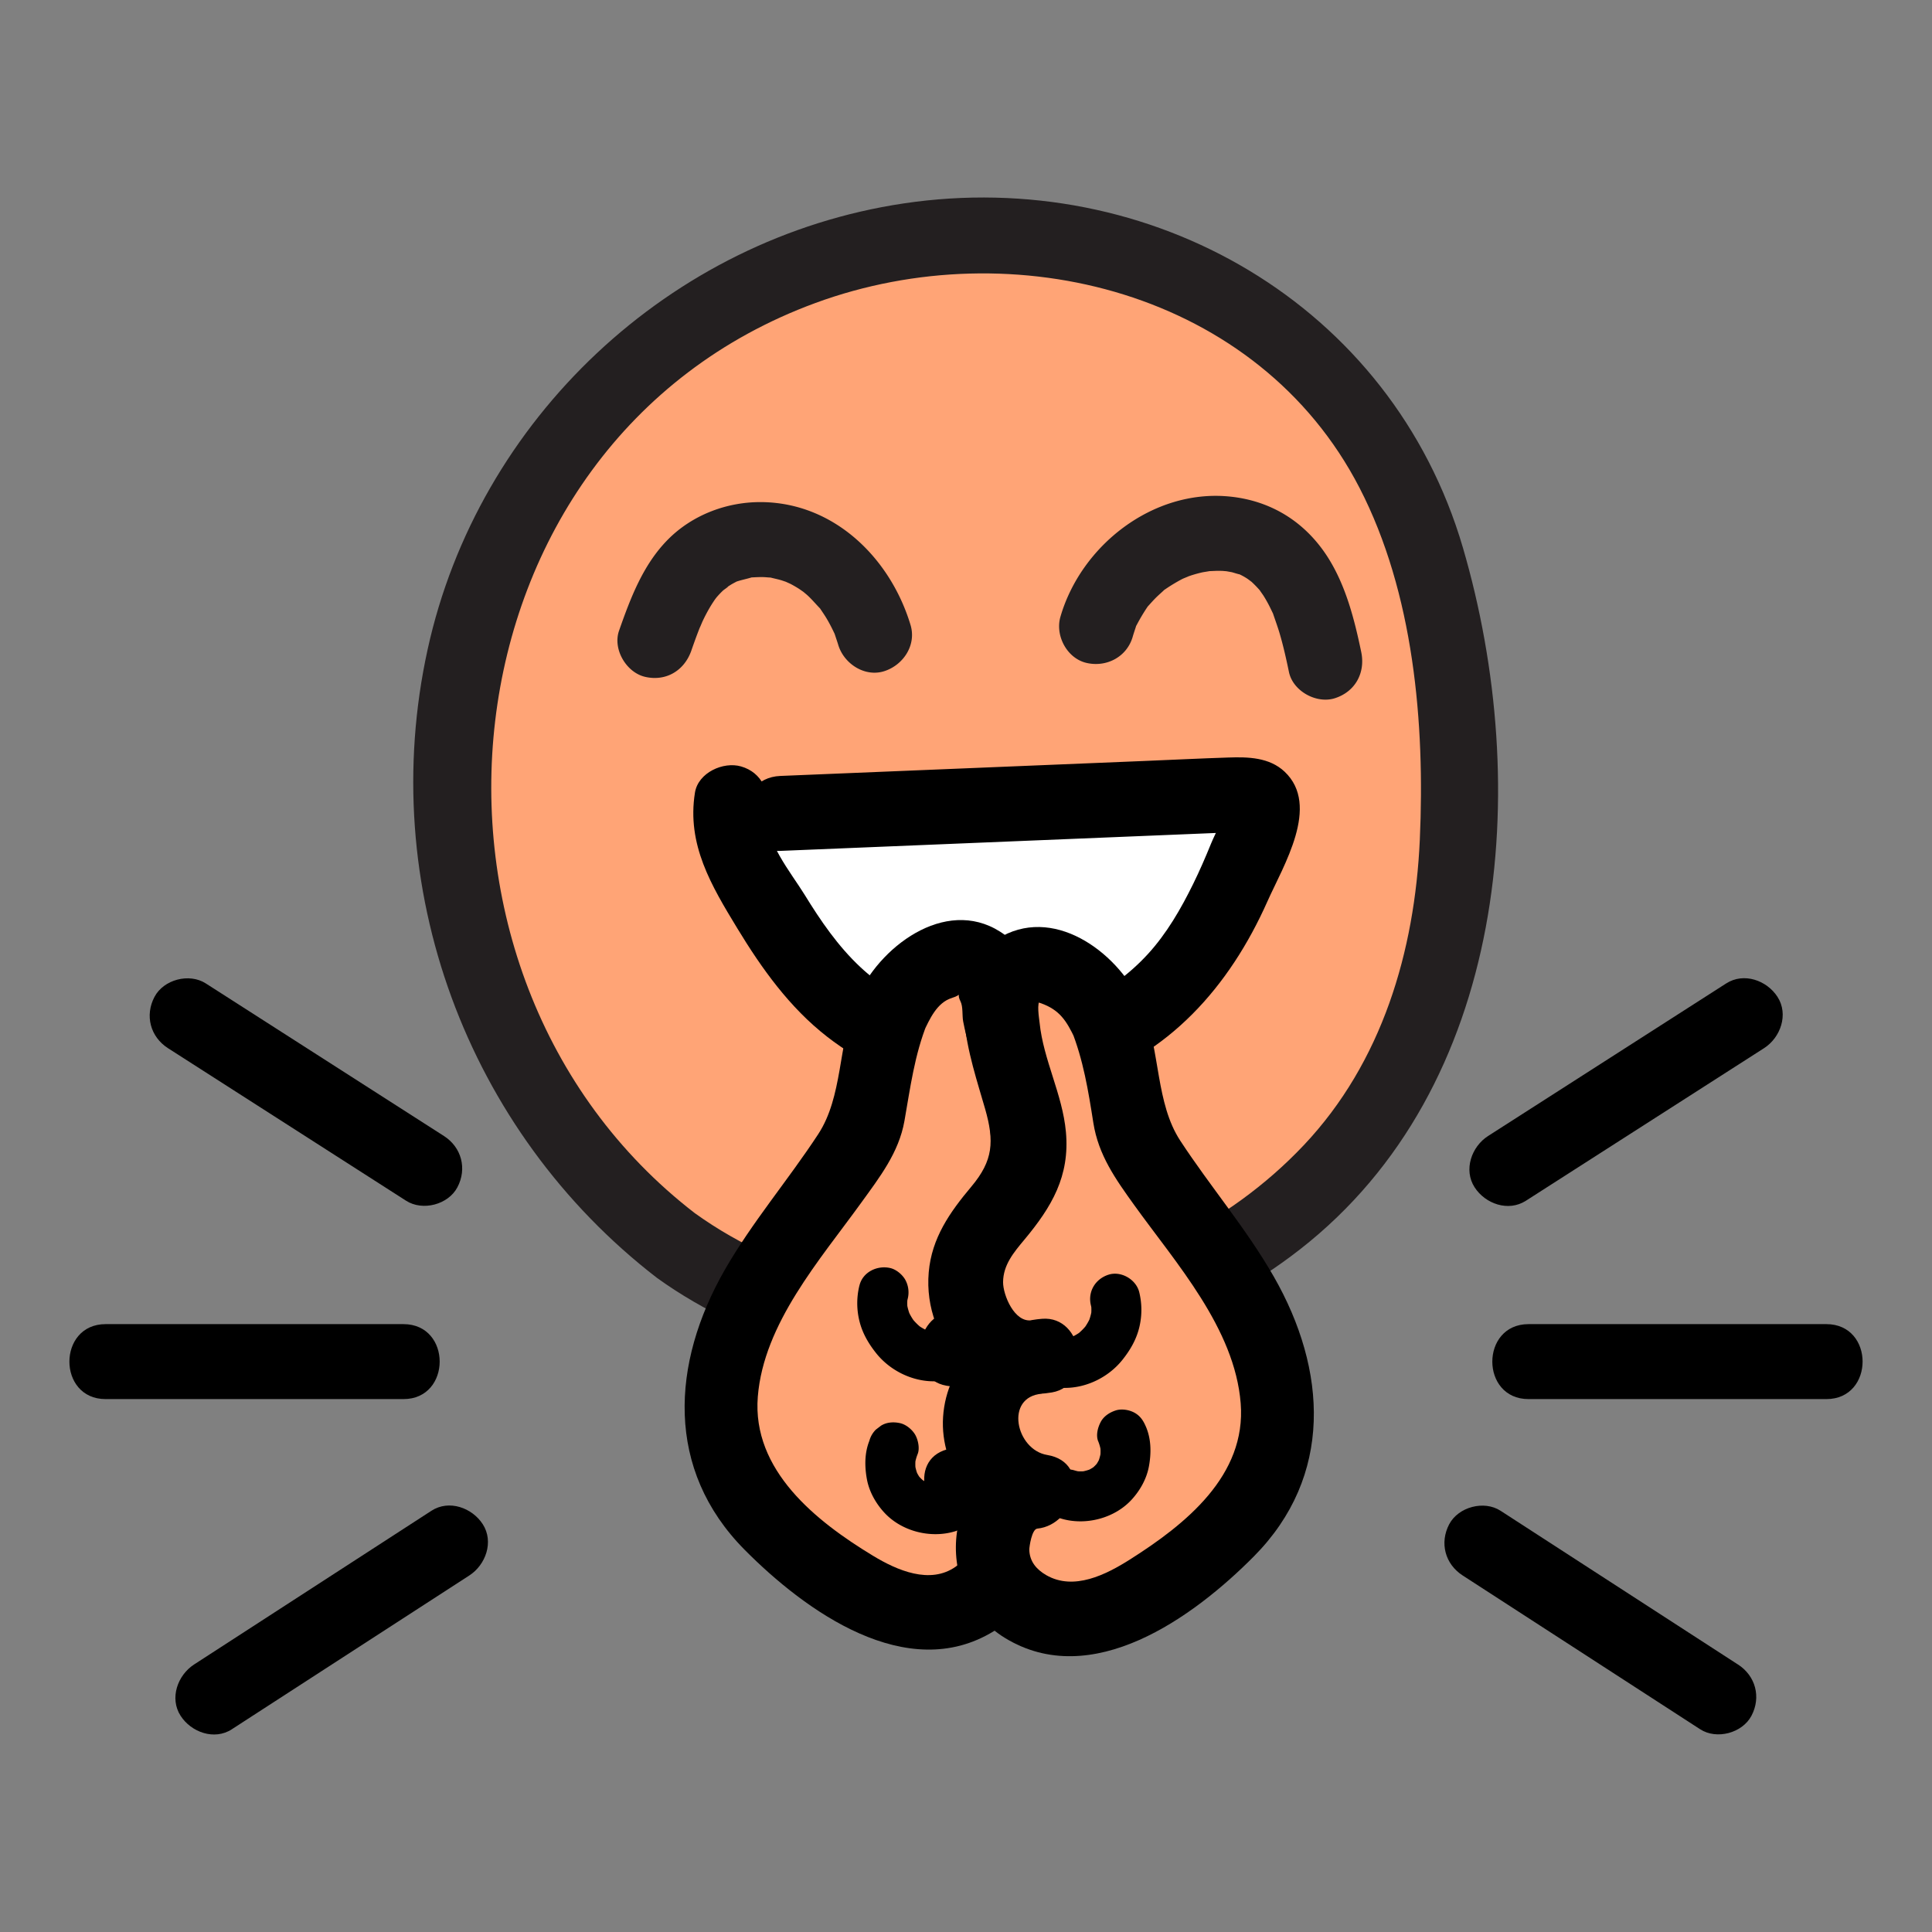 <svg id="Layer_1" data-name="Layer 1" xmlns="http://www.w3.org/2000/svg" viewBox="0 0 1500 1500"><rect x="0" y="0" width="1500" height="1500" fill="#808080" stroke="none"/><defs><style>.cls-1{fill:#ffa476;}.cls-2{fill:#231f20;}.cls-3{fill:#fff;}</style></defs><title>GuessTheWord</title><path class="cls-1" d="M524.78,967C320.19,813.1,287.52,498.78,465.85,311.26c83.53-87.84,204.85-136,323.92-128.52,110.21,6.9,219.73,63.68,278.82,159.87,38.8,63.17,54.27,138.71,60.57,213.2,7.52,89.08,2.29,181.8-34.68,262.68-72.2,158-260.62,238.88-427.28,208C616.36,1017.06,566.52,998.43,524.78,967Z"/><path class="cls-2" d="M539.47,941.9C297.63,755.53,336.81,344.08,633.06,235.25,786.91,178.72,977,226.47,1055.55,378.8c42.08,81.58,50.86,182.78,46.79,273.14-3.92,86.82-29.33,172.82-90,237.09C893.56,1014.88,682,1044.32,539.47,941.9,509,920,479.91,970.47,510.09,992.16c146.64,105.36,359.85,86.52,499.14-22.09C1170.92,844,1190.14,611,1135.81,425.25c-55.22-188.76-242.47-296-434.32-267.3C520.11,185.07,371.12,325.47,332,504.27,291.85,687.44,362.09,878.1,510.09,992.16,539.74,1015,568.76,964.47,539.47,941.9Z"/><path class="cls-3" d="M605.83,631.52l356-14.64c6.76-.28,15.1.34,18,6.47,1.95,4.19.3,9.09-1.36,13.41-17.4,45.3-35.59,91.87-69,127.1a185.79,185.79,0,0,1-262,7.64c-26.12-24.51-44.53-55.93-62.56-86.88-11-18.88-22.43-40.26-17.25-61.49"/><path d="M605.83,660.63l182.06-7.49,89-3.66,44.5-1.83,24.28-1c4.83-.2,18.34,3,13.56-2.72l-8.53-20.58c1,9.81-6.88,22.82-10.44,31.61-4.3,10.59-8.85,21.07-13.89,31.33-9.53,19.38-20.5,38.43-35.14,54.43-28.41,31-68.89,50.7-111.18,51.94-40.85,1.19-82.08-13.71-112-41.74-17.48-16.36-30.91-36-43.36-56.27-10.14-16.52-32.26-43.22-29-63.78,2.51-15.64-4.05-31.13-20.33-35.8-13.83-4-33.32,4.83-35.8,20.32-6.47,40.32,12.71,72.16,33,105.56,19,31.25,40.47,61.26,69.51,83.88,54.49,42.44,128.11,57.27,194.45,36.83C907.2,819.88,954.64,765.86,984,699.89c12.34-27.75,41.38-74.38,13.36-100.76-11.85-11.14-28.32-11.52-43.57-11-21.58.7-43.16,1.77-64.74,2.66l-283.2,11.65c-37.33,1.53-37.52,59.75,0,58.21Z"/><path class="cls-2" d="M536.71,505.24c1.61-4.59,3.23-9.17,4.95-13.71.79-2.08,1.61-4.14,2.42-6.21-2.18,5.57,1.1-2.33,1.31-2.78a128.71,128.71,0,0,1,6.14-11.62c1.35-2.24,2.8-4.38,4.26-6.55-2.27,3.38-.39.45,1.08-1.21s2.92-3.19,4.49-4.67c1-.91,6.9-4.79,2.09-2,1.82-1.07,3.53-2.3,5.37-3.32,2.15-1.2,4.86-2.44,1-.86,4.35-1.79,8.87-2.53,13.32-3.88,3.23-1-4.5.12,1.08-.15,2.56-.12,5.08-.27,7.64-.23,2.14,0,4.26.29,6.38.37,3.4.12-4.31-1.08,1.12.27,2.5.62,5,1.14,7.44,1.88.68.21,7.23,2.49,3.73,1.15s2.8,1.39,3.46,1.74c2.24,1.19,4.44,2.47,6.57,3.84.58.38,6.16,4.35,3.24,2.13s2.38,2.09,2.9,2.57c3.48,3.15,6.42,6.7,9.66,10.06,2.22,2.31-2.07-3.23.89,1.18,1.43,2.13,2.86,4.22,4.2,6.42,2.22,3.65,4.16,7.44,6,11.29,3.51,7.32-1.58-5.19,1,2.51.8,2.43,1.64,4.83,2.38,7.28,4.39,14.56,20.59,25.25,35.8,20.33,14.7-4.76,25-20.19,20.32-35.8-15.59-51.68-58.83-94.57-115.06-95.43-27.16-.41-54.36,9.82-73.52,29.27s-28.9,45.35-37.76,70.61c-5,14.39,5.72,32.48,20.32,35.8,16.27,3.71,30.4-4.92,35.8-20.32Z"/><path class="cls-2" d="M879.43,494.35c.71-2.43,1.53-4.81,2.31-7.22,2-6.32-1.84,3,1-2.31a147.82,147.82,0,0,1,7.73-13c4.46-6.57-3.67,3.81,1.67-2.07,1.7-1.88,3.37-3.76,5.16-5.56s3.69-3.44,5.56-5.17c4.43-4.1-3.43,2,2.07-1.68a130.08,130.08,0,0,1,13-7.82c1.28-.64,8.13-3.27,2.28-1.15,2-.72,3.95-1.43,6-2.06,2.41-.74,4.84-1.39,7.31-1.94.89-.2,8.16-1.27,5.08-1s5.34-.16,6.42-.17c1.51,0,3,0,4.53.08q4.94.48,2.13,0c-2.92-.3,4.3.87,5,1.05.35.08,8.68,2.69,4.36,1a45.93,45.93,0,0,1,7,3.72c2,1.26,5.57,4.41,1.9,1.08a89.12,89.12,0,0,1,9.93,10.26c-4.15-5.19.54,1.2,1,1.95,1.31,2.06,2.53,4.18,3.69,6.33s2.22,4.41,3.3,6.64c2.69,5.58-1.27-4.15.93,2.31,1.65,4.83,3.38,9.6,4.82,14.5,2.85,9.75,5.06,19.66,7.12,29.6,3.1,14.93,21.51,25,35.8,20.33,15.8-5.11,23.65-19.81,20.33-35.8C1051.62,481.09,1045,455,1031.12,433c-17.55-27.71-44.33-44.47-77.08-47.55-59-5.55-114.66,38-130.74,93.45-4.24,14.62,5.15,32.34,20.33,35.8,15.55,3.54,31.26-4.67,35.8-20.33Z"/><path class="cls-1" d="M691.87,786.62c4.53-10.47,10.11-19.72,17-26.35,12.66-12.22,37.76-22.76,54-11.21,14.2,10.09,9.88,30,15,45.22,11.19,33.51,21.54,68.1,20.9,103.79-.29,16.26-7.93,33.57-7.26,49.24.63,15,10.29,27.34,10.45,43,.34,33.26-29.63,65.51-59.31,57.6,24.58.07,47.1,23.72,48,50.46s-19.86,52.18-44.36,54.28c27,0,43.43,39,31.35,65.23s-42.6,37.37-69.29,33.22-50.36-20.37-72.57-37c-29.42-22-59.42-47.68-71.37-84.32-11.25-34.47-4.25-73.51,11.25-106C597,979,627.91,941.87,656,901.56c11.11-15.94,16.52-23.77,18.68-42.67C677,839,681.83,809.82,691.87,786.62Z"/><path d="M717,801.31c4.71-9.95,10.36-22.89,22-26.48,9.3-2.87,3-4.82,6.74,2.66,2.08,4.22,1.17,10.91,2.06,15.55,5.64,29.58,18.73,56.82,21.31,87.28,2.35,27.79-11,54.36-4.7,82,2.92,12.83,10.72,24,6.93,37.45-2.25,7.94-11,21.76-21,20L742.62,1077c29.49,2.6,20.16,43.39-4.07,47.57-34.66,6-22.45,54.24,7.74,57.17,3.26.31,5.93,11.1,6.16,13.39.89,8.91-3.1,16-10.36,21.16-20,14.22-45.82,2.78-64.17-8.33-44.36-26.86-94.14-66.37-89.56-123.58,4.55-56.83,48.26-106.23,80.24-150.52,14.28-19.78,29.25-38.93,33.59-63.49,4.61-26.06,7.79-51.2,17.75-76,13.95-34.75-42.33-49.86-56.13-15.47-13,32.45-9.48,72.53-28.51,101.6C611.88,916.27,584,948.81,562.66,986c-41.49,72.49-46.39,154.89,15.51,217.29,47.07,47.45,125.92,104.52,193.3,63.22,58.68-36,48.73-135.85-25.18-143L754,1180.7c39.88-6.88,68-46.19,65.35-86-2.8-42-36-72.36-76.75-76-32.35-2.86-40.12,51.59-7.74,57.17,46.64,8,87-24.57,94.74-70.83,4.22-25.16-11.62-46.52-7.68-70.34,4.61-27.84,6.8-51.56,2.22-79.78-4.17-25.62-14.34-49.21-19.77-74.36-4.58-21.2-4.75-40.19-23.88-54.45-42.44-31.63-95,6.15-113.77,45.73C650.8,805.6,701,835.18,717,801.31Z"/><path d="M667.24,998.11a57.47,57.47,0,0,0,.13,28c2.35,9.24,7.06,17.22,12.94,24.58,10.72,13.4,27.9,21.92,45.12,21.75,10.15-.11,19.88-8.85,19.4-19.41s-8.52-19.51-19.4-19.4a38,38,0,0,1-5.33-.32l5.16.7a38.62,38.62,0,0,1-8.88-2.45l4.63,2a43.29,43.29,0,0,1-9.14-5.32l3.93,3a47.18,47.18,0,0,1-8-8l3,3.92a46.71,46.71,0,0,1-6.06-10.35l2,4.64a42.43,42.43,0,0,1-2.76-10.2l.69,5.16a38.43,38.43,0,0,1,0-9.22l-.69,5.15c.19-1.32.44-2.63.76-3.93a20.36,20.36,0,0,0-2-15c-2.35-4-7-7.86-11.59-8.91-10-2.28-21.3,3-23.87,13.55Z"/><path d="M675,1118.58c-3.82,9.5-3.76,20.05-1.92,30,1.78,9.56,6.86,18.56,13.38,25.68,13.42,14.66,36,20.39,54.93,14.67A20.32,20.32,0,0,0,753,1180c2.43-4.16,3.47-10.29,2-15-3.17-9.8-13.47-16.7-23.87-13.55a38,38,0,0,1-5.38,1.2l5.16-.69a37.77,37.77,0,0,1-9.62,0l5.15.7a38.92,38.92,0,0,1-9.28-2.59l4.63,2a37.69,37.69,0,0,1-7.7-4.53l3.92,3a35.85,35.85,0,0,1-5.83-5.85l3,3.93a36.87,36.87,0,0,1-4.46-7.75l2,4.64a38.53,38.53,0,0,1-2.48-9.32l.7,5.16a38.32,38.32,0,0,1,.06-9.63l-.69,5.16a36.1,36.1,0,0,1,2.17-8c1.76-4.36.31-11.07-1.95-15-2.36-4-7-7.86-11.6-8.92-5-1.13-10.54-.88-15,2l-3.93,3a19.44,19.44,0,0,0-5,8.56Z"/><path class="cls-1" d="M859.75,791.73c-4.53-10.46-10.12-19.71-17-26.34-18.56-17.91-57.71-26.44-63.86,6-10.52,55.41,46.35,109.77,5,159.81-17,20.51-33.88,35.06-34.17,64.24-.34,33.26,29.63,65.5,59.31,57.6-24.58.06-47.1,23.72-48,50.45s19.86,52.19,44.36,54.29c-27,0-43.43,39-31.35,65.22s42.6,37.37,69.29,33.23,50.36-20.37,72.57-37c29.42-22,59.41-47.68,71.37-84.32,11.25-34.48,4.25-73.51-11.25-106-21.35-44.73-52.26-81.9-80.35-122.2-11.12-15.94-16.53-23.77-18.69-42.67C874.65,844.12,869.79,814.94,859.75,791.73Z"/><path d="M884.88,777C866.61,738.47,817,702,774.18,729.1c-44.65,28.32-20.48,92.66-9.31,131.91,7.15,25.11,6.33,40-10.74,60.3-16.69,19.88-30.76,39.82-33.07,66.49-4.73,54.68,40.78,102.72,95.67,93.27,32.08-5.52,25-59.82-7.73-57.16-40.9,3.32-74.07,34.33-76.8,76.25-2.57,39.45,25.66,79.08,65.39,85.65l7.74-57.17c-73.87,7.17-83.91,107-25.18,143,67.38,41.31,146.25-15.78,193.3-63.21,61.87-62.37,57-144.82,15.51-217.29-21.3-37.22-49.22-69.78-72.64-105.56-19-29.05-15.48-69.15-28.51-101.6-13.78-34.34-70.1-19.35-56.13,15.47,9.42,23.47,13.28,47.47,17.18,72.27,3.92,25,17.15,43.57,31.63,63.74,32.61,45.41,78.11,95.81,82.77,154,4.51,56.28-42.94,94.06-86,121.34-18.52,11.72-43.59,24.48-65,12.11-7.69-4.45-12.92-10.73-13.12-19.77,0-2.41,2-15.92,6.19-16.33,29.83-2.89,42.74-51.38,7.74-57.17-24.43-4-33.35-45.18-4.07-47.57L801.26,1025c-13.6,2.34-22.53-19.61-22.47-29.54.08-13.41,8.34-23.15,16.5-32.94,21.25-25.48,35.42-49.31,32.28-83.71C824.89,849.47,810.08,823,807.13,794c-.39-3.85-2.45-15.06.65-18.24-3.42,3.51-3.44,1.75.5,3.18,14.34,5.19,19.62,13.32,26.34,27.49C850.64,840.26,900.84,810.75,884.88,777Z"/><path d="M847,1013.54c.32,1.31.57,2.61.76,3.94l-.69-5.16a38.51,38.51,0,0,1,0,9.23l.69-5.16a42.36,42.36,0,0,1-2.76,10.19l2-4.63a47.5,47.5,0,0,1-6.06,10.35l3-3.93a46.82,46.82,0,0,1-8,8l3.93-3a43.72,43.72,0,0,1-9.14,5.32l4.63-2a38.1,38.1,0,0,1-8.88,2.44l5.15-.69a37.9,37.9,0,0,1-5.32.32c-10.16-.1-19.87,9-19.41,19.4.48,10.6,8.53,19.29,19.41,19.4,17.21.18,34.4-8.34,45.12-21.75,5.88-7.35,10.59-15.34,12.94-24.57a57.59,57.59,0,0,0,.13-28c-2.41-9.87-14.1-16.72-23.87-13.56C850.27,993,844.38,1003,847,1013.54Z"/><path d="M852.65,1119a36,36,0,0,1,2.17,8l-.69-5.16a38.31,38.31,0,0,1,.06,9.63l.7-5.16a38.92,38.92,0,0,1-2.48,9.31l2-4.63a36.8,36.8,0,0,1-4.46,7.74l3-3.93a35,35,0,0,1-5.82,5.85l3.92-3a37.46,37.46,0,0,1-7.71,4.52l4.64-2a39.45,39.45,0,0,1-9.29,2.58l5.16-.69a37.32,37.32,0,0,1-9.62,0l5.16.69a36.67,36.67,0,0,1-5.38-1.2c-9.71-2.94-21.58,3.52-23.87,13.55-2.38,10.48,3.15,20.72,13.55,23.87,18.9,5.73,41.51,0,54.93-14.66,6.52-7.13,11.6-16.12,13.37-25.69,1.84-9.91,1.9-20.45-1.91-30-2-4.87-4.22-8.85-8.92-11.6-4.16-2.43-10.29-3.46-14.95-1.95s-9.23,4.43-11.6,8.91c-2.28,4.32-3.86,10.21-2,15Z"/><path d="M82,1086.25H313.25c37.46,0,37.52-58.2,0-58.2H82c-37.46,0-37.52,58.2,0,58.2Z"/><path d="M130.39,813.78,315.3,932.25c12.84,8.23,32.68,3.07,39.82-10.44,7.62-14.43,3.26-31-10.44-39.82L159.77,763.52c-12.84-8.23-32.68-3.07-39.82,10.44-7.62,14.42-3.27,31,10.44,39.82Z"/><path d="M180,1342.59,364.36,1223.2c12.77-8.26,19.23-26.19,10.45-39.82-8.23-12.75-26.16-19.29-39.82-10.44L150.66,1292.32c-12.76,8.27-19.23,26.2-10.44,39.82,8.22,12.76,26.15,19.3,39.82,10.45Z"/><path d="M1418,1028.05H1186.75c-37.46,0-37.52,58.2,0,58.2H1418c37.46,0,37.52-58.2,0-58.2Z"/><path d="M1340.23,763.52,1155.32,882c-12.8,8.21-19.2,26.24-10.44,39.82,8.26,12.81,26.11,19.23,39.82,10.44l184.91-118.47c12.81-8.21,19.2-26.24,10.44-39.82-8.26-12.81-26.11-19.23-39.82-10.44Z"/><path d="M1349.34,1292.32,1165,1172.94c-12.8-8.29-32.7-3-39.82,10.44-7.65,14.49-3.22,31,10.45,39.82L1320,1342.59c12.8,8.29,32.71,3,39.82-10.45,7.65-14.48,3.22-31-10.44-39.82Z"/></svg>